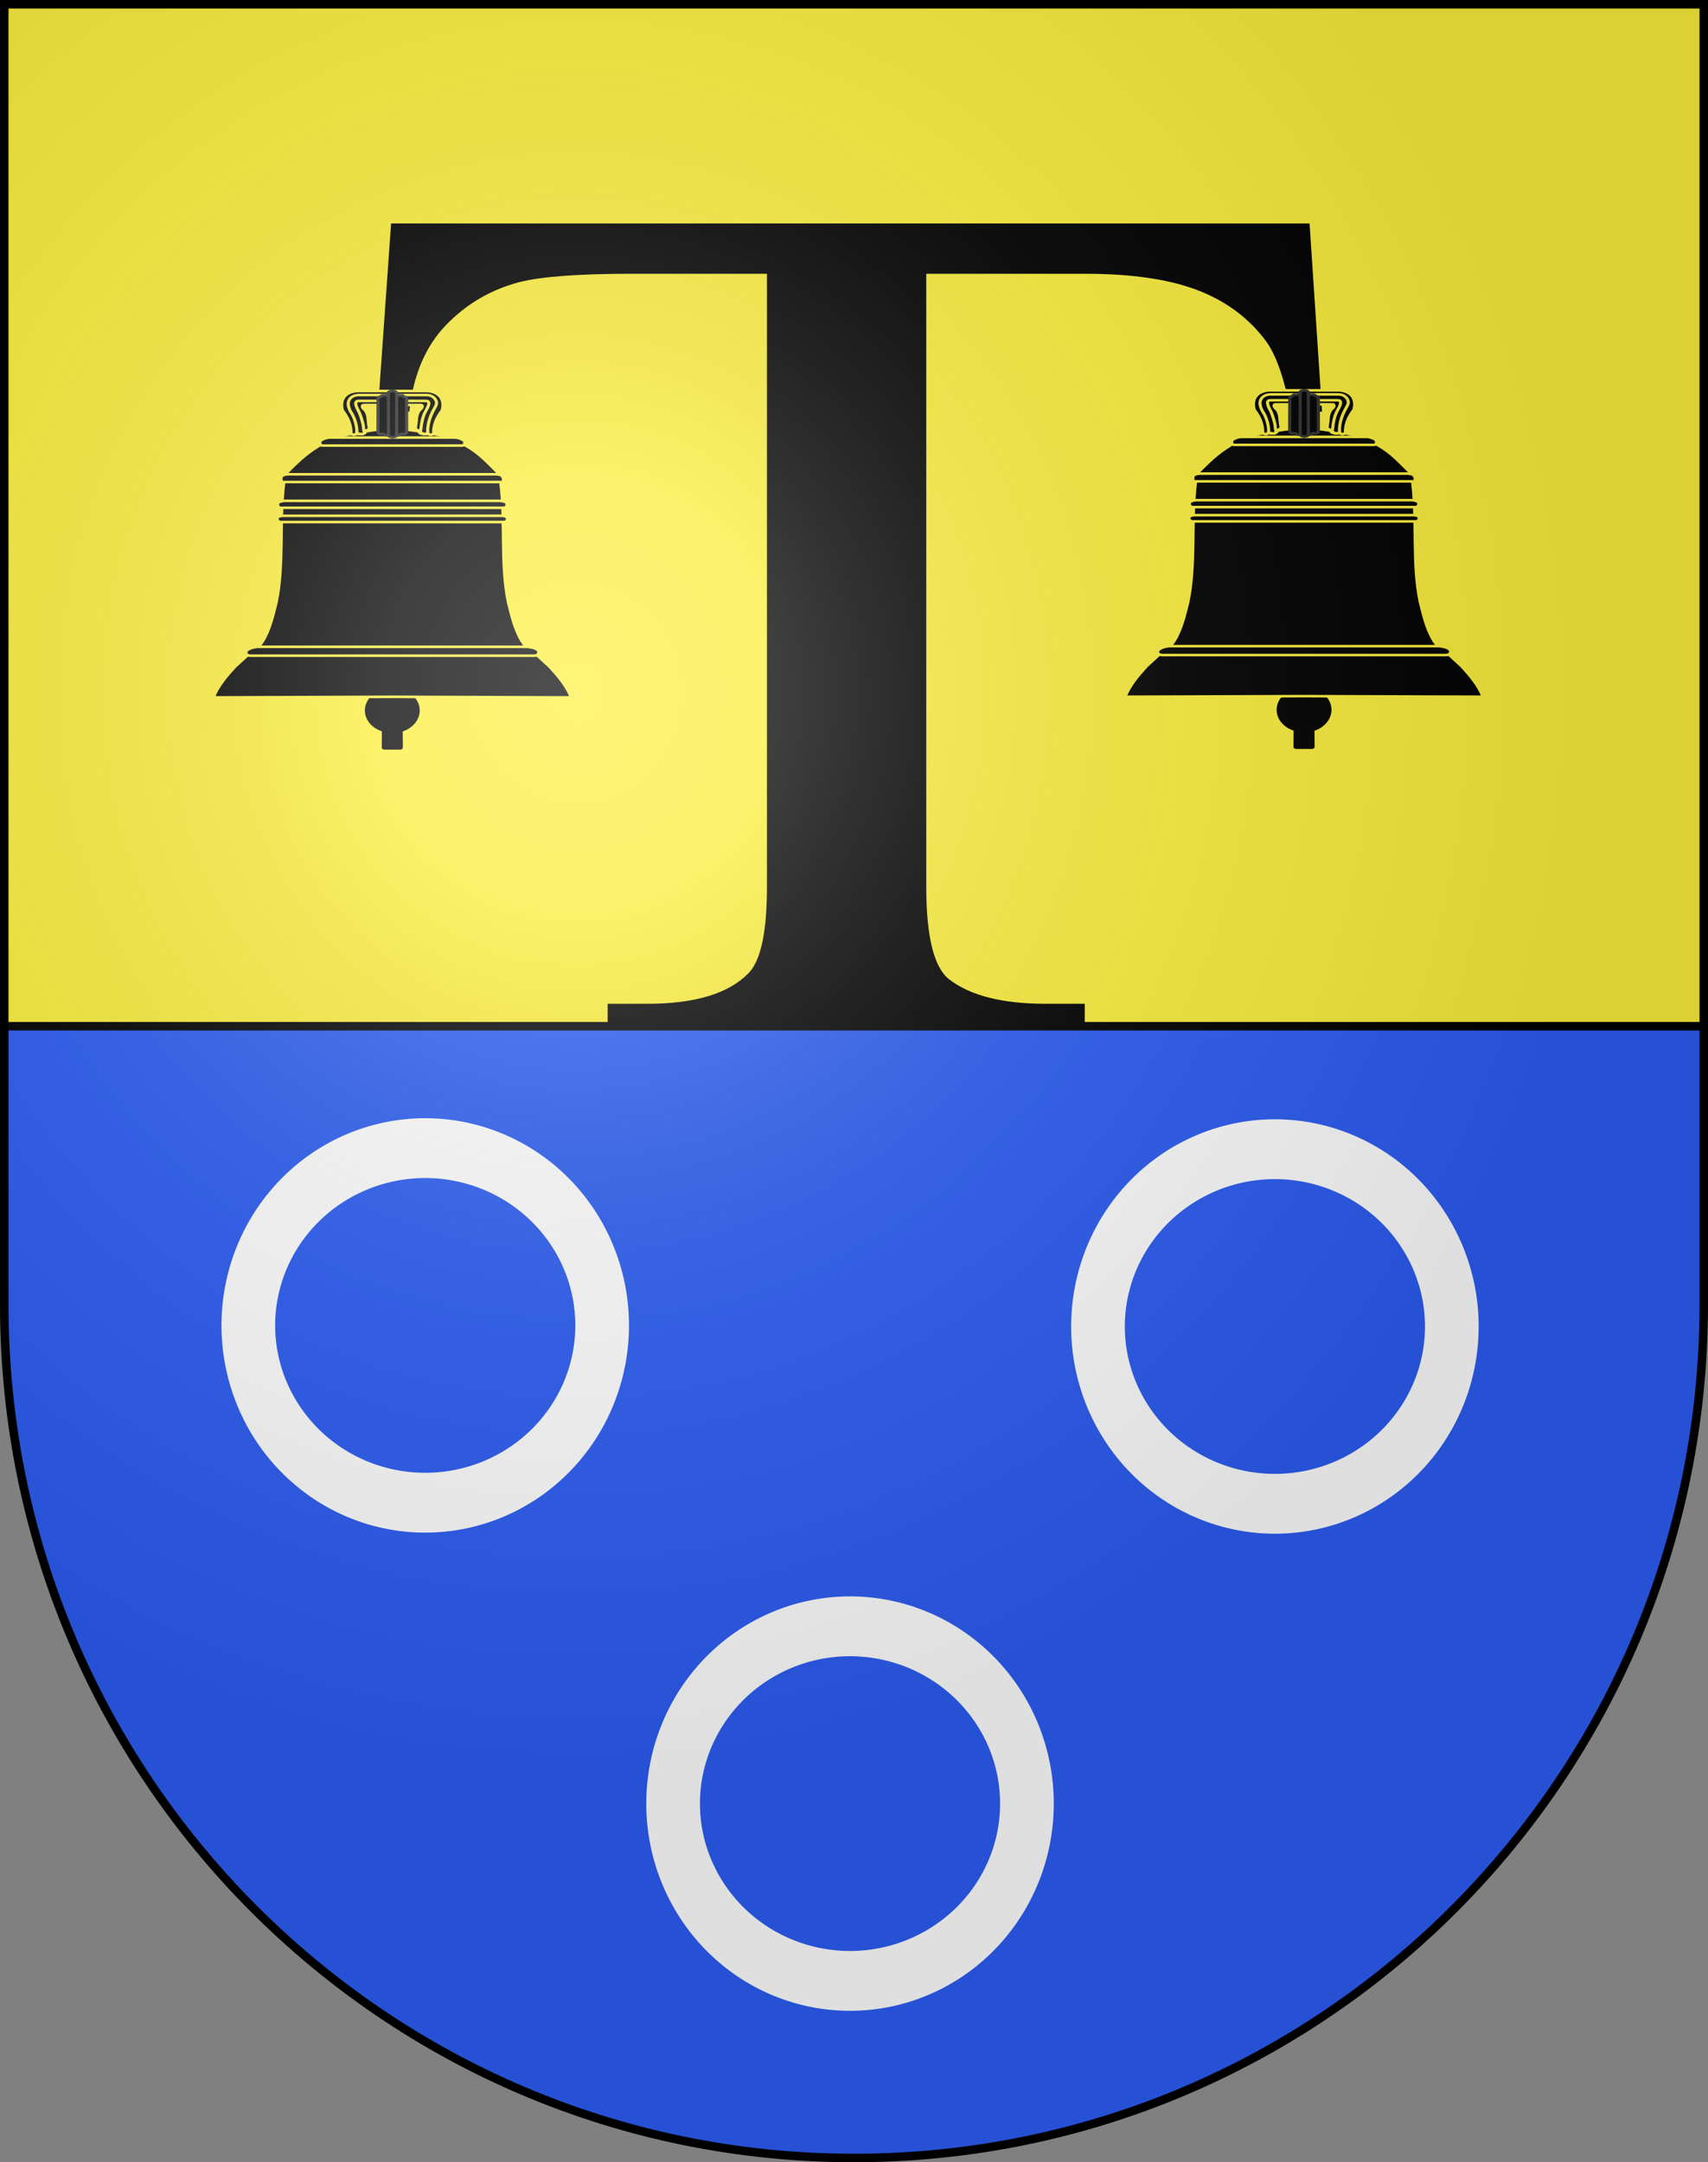 <?xml version="1.0" encoding="UTF-8" standalone="no"?>
<svg
   xmlns:dc="http://purl.org/dc/elements/1.1/"
   xmlns:cc="http://creativecommons.org/ns#"
   xmlns:rdf="http://www.w3.org/1999/02/22-rdf-syntax-ns#"
   xmlns:svg="http://www.w3.org/2000/svg"
   xmlns="http://www.w3.org/2000/svg"
   xmlns:xlink="http://www.w3.org/1999/xlink"
   xmlns:sodipodi="http://sodipodi.sourceforge.net/DTD/sodipodi-0.dtd"
   xmlns:inkscape="http://www.inkscape.org/namespaces/inkscape"
   version="1.0"
   width="603"
   height="763"
   id="svg20"
   sodipodi:docname="2302.svg">
  <rect width="100%" height="100%" fill="#808080" stroke="none"/>
  <sodipodi:namedview
     pagecolor="#ffffff"
     bordercolor="#666666"
     borderopacity="1"
     objecttolerance="10"
     gridtolerance="10"
     guidetolerance="10"
     inkscape:pageopacity="0"
     inkscape:pageshadow="2"
     inkscape:window-width="640"
     inkscape:window-height="480"
     id="namedview61" />
  <desc
     id="desc22">Coat of Arms of Canton of Freiburg (Fribourg)</desc>
  <defs
     id="defs29">
    <linearGradient
       id="linearGradient2893">
      <stop
         id="stop2895"
         style="stop-color:#ffffff;stop-opacity:0.314"
         offset="0" />
      <stop
         id="stop2897"
         style="stop-color:#ffffff;stop-opacity:0.251"
         offset="0.19" />
      <stop
         id="stop2901"
         style="stop-color:#6b6b6b;stop-opacity:0.125"
         offset="0.6" />
      <stop
         id="stop2899"
         style="stop-color:#000000;stop-opacity:0.125"
         offset="1" />
    </linearGradient>
    <radialGradient
       cx="858.042"
       cy="579.933"
       r="300"
       fx="858.042"
       fy="579.933"
       id="radialGradient3236"
       xlink:href="#linearGradient2893"
       gradientUnits="userSpaceOnUse"
       gradientTransform="matrix(1.215,0,0,1.267,-839.192,-490.489)" />
    <clipPath
       id="clipPath3791">
      <path
         d="m 1.5,1.5 0,458.868 C 1.5,626.678 135.815,761.5 301.5,761.5 467.185,761.5 601.5,626.678 601.5,460.368 l 0,-458.868 -600,0 z"
         id="path3793"
         style="fill:none;stroke:#000000;stroke-width:3;stroke-miterlimit:4;stroke-opacity:1;stroke-dasharray:none;display:inline" />
    </clipPath>
  </defs>
  <g
     id="layer1"
     style="display:inline">
    <path
       d="m 1.5,1.5 0,458.868 C 1.5,626.678 135.815,761.5 301.5,761.5 467.185,761.5 601.5,626.678 601.5,460.368 l 0,-458.868 -600,0 z"
       id="path1899"
       style="fill:#2b5df2;fill-opacity:1" />
    <rect
       width="862.846"
       height="421.736"
       x="-131.141"
       y="-59.609"
       clip-path="url(#clipPath3791)"
       id="rect3003"
       style="fill:#fcef3c;fill-opacity:1;fill-rule:nonzero;stroke:#000000;stroke-width:3;stroke-miterlimit:4;stroke-opacity:1;stroke-dasharray:none" />
    <g
       transform="matrix(4.166,0,0,2.969,-598.947,-938.711)"
       id="layer1-7">
      <path
         d="m 254.749,342.733 1.055,22.359 -2.672,0 c -0.516,-3.937 -1.219,-6.75 -2.109,-8.438 -1.453,-2.719 -3.387,-4.723 -5.801,-6.012 -2.414,-1.289 -5.59,-1.933 -9.527,-1.934 l -13.43,0 0,72.844 c -5e-5,5.859 0.633,9.516 1.898,10.969 1.781,1.969 4.523,2.953 8.227,2.953 l 3.305,0 0,2.602 -40.43,0 0,-2.602 3.375,0 c 4.031,10e-6 6.891,-1.219 8.578,-3.656 1.031,-1.5 1.547,-4.922 1.547,-10.266 l 0,-72.844 -11.461,0 c -4.453,9e-5 -7.617,0.328 -9.492,0.984 -2.438,0.891 -4.523,2.602 -6.258,5.133 -1.734,2.531 -2.766,5.953 -3.094,10.266 l -2.672,0 1.125,-22.359 77.836,0 z"
         id="text2383"
         style="font-size:144px;font-style:normal;font-variant:normal;font-weight:normal;font-stretch:normal;text-align:start;line-height:125%;writing-mode:lr-tb;text-anchor:start;fill:#000000;fill-opacity:1;stroke:none;font-family:Times New Roman;-inkscape-font-specification:Times New Roman" />
    </g>
    <g
       transform="matrix(0.292,0,0,0.241,56.897,119.611)"
       id="g3767"
       style="stroke-width:1;stroke-miterlimit:4;stroke-dasharray:none;display:inline">
      <g
         id="g16397"
         style="stroke-width:1;stroke-miterlimit:4;stroke-dasharray:none">
        <path
           d="m 264.949,575.717 -0.136,22.723 c 0,2.647 2.415,4.778 5.415,4.778 l 18.475,0 c 3,0 5.415,-2.131 5.415,-4.778 l -0.18,-22.544 c 12.043,-5.4 20.567,-17.673 20.567,-31.925 0,-14.012 -8.239,-26.112 -20.26,-31.944 l -0.127,-92.603 c 0,-2.647 -2.415,-4.778 -5.415,-4.778 l -18.475,0 c -3,0 -5.415,2.131 -5.415,4.778 l -0.057,93.048 c -12.026,5.292 -20.329,17.432 -20.329,31.499 0,14.217 8.346,26.254 20.522,31.746 z"
           id="rect6497"
           style="fill:#000000;fill-opacity:1;stroke:#fcef3c;stroke-width:3.769;stroke-miterlimit:4;stroke-opacity:1;stroke-dasharray:none" />
        <g
           id="g16389"
           style="fill:#000000;stroke:#fcef3c;stroke-width:3.769;stroke-miterlimit:4;stroke-opacity:1;stroke-dasharray:none">
          <path
             d="m 279.465,131.144 c 16.672,-0.19 50.395,7.987 70.471,12.776 7.692,1.576 9.847,6.829 14.148,9.477 16.443,10.122 25.399,20.493 43.183,42.606 2.551,4.052 2.114,11.557 3.587,16.218 5.657,58.164 -0.587,116.784 8.977,173.562 4.06,18.962 7.451,38.959 16.479,56.982 4.127,6.342 6.83,15.534 14.083,15.625 l 19.464,21.595 c 10.351,13.753 20.205,27.513 26.007,44.874 -72.376,-0.3 -144.752,-0.601 -216.399,-0.901 -71.647,0.3 -144.023,0.601 -216.399,0.901 5.802,-17.361 15.656,-31.121 26.007,-44.874 l 19.464,-21.595 c 7.253,-0.09 9.956,-9.282 14.083,-15.625 9.027,-18.022 12.419,-38.019 16.479,-56.982 9.564,-56.778 3.32,-115.398 8.977,-173.562 1.473,-4.66 1.036,-12.165 3.587,-16.218 17.785,-22.112 27.642,-31.583 43.183,-42.606 4.12,-2.922 6.456,-7.901 14.148,-9.477 20.076,-4.789 53.799,-12.967 70.471,-12.776 z"
             id="path2044"
             style="fill:#000000;fill-opacity:1;fill-rule:evenodd;stroke:#fcef3c;stroke-width:3.769;stroke-linecap:butt;stroke-linejoin:miter;stroke-miterlimit:4;stroke-opacity:1;stroke-dasharray:none" />
          <path
             d="m 117.127,450.779 324.676,0 c 3.642,0.137 15.431,1.982 14.766,8.227 0,2.647 -2.415,4.778 -5.415,4.778 l -343.378,0 c -3,0 -5.415,-2.131 -5.415,-4.778 0.308,-5.19 10.043,-8.127 14.766,-8.227 z"
             id="rect2937"
             style="fill:#000000;fill-opacity:1;stroke:#fcef3c;stroke-width:3.769;stroke-miterlimit:4;stroke-opacity:1;stroke-dasharray:none" />
          <path
             d="m 203.284,144.35 152.363,0 c 3,0 11.415,3.316 11.415,6.316 0,3 -0.415,5.415 -3.415,5.415 l -168.363,0 c -3,0 -3.415,-2.415 -3.415,-5.415 0,-3 8.415,-6.316 11.415,-6.316 z"
             id="rect2939"
             style="fill:#000000;fill-opacity:1;stroke:#fcef3c;stroke-width:3.769;stroke-miterlimit:4;stroke-opacity:1;stroke-dasharray:none" />
          <path
             d="m 154.141,198.127 250.649,0 c 2.829,0.382 8.87,0.083 9.097,8.173 0,1.765 -0.273,3.185 -3.097,3.185 l -262.649,0 c -2.823,0 -3.097,-1.421 -3.097,-3.185 -0.883,-6.635 2.883,-7.677 9.097,-8.173 z"
             id="rect2941"
             style="fill:#000000;fill-opacity:1;stroke:#fcef3c;stroke-width:3.769;stroke-miterlimit:4;stroke-opacity:1;stroke-dasharray:none" />
          <path
             d="m 149.363,236.988 260.205,0 c 3,0 8.514,1.847 8.514,4.141 l 0,1.911 c 0,2.294 -1.514,4.141 -4.514,4.141 l -268.205,0 c -3,0 -4.514,-1.847 -4.514,-4.141 l 0,-1.911 c 0,-2.294 5.514,-4.141 8.514,-4.141 z"
             id="rect2943"
             style="fill:#000000;fill-opacity:1;stroke:#fcef3c;stroke-width:3.769;stroke-miterlimit:4;stroke-opacity:1;stroke-dasharray:none" />
          <path
             d="m 146.726,258.915 265.479,0 c 3,0 6.514,1.705 6.514,3.822 l 0,0.637 c 0,2.118 -1.514,4.723 -4.514,4.723 l -269.479,0 c -3,0 -4.514,-2.606 -4.514,-4.723 l 0,-0.637 c 0,-2.118 3.514,-3.822 6.514,-3.822 z"
             id="rect2945"
             style="fill:#000000;fill-opacity:1;stroke:#fcef3c;stroke-width:3.769;stroke-miterlimit:4;stroke-opacity:1;stroke-dasharray:none" />
        </g>
      </g>
      <g
         id="g16381"
         style="fill:#000000;stroke:#fcef3c;stroke-width:3.769;stroke-miterlimit:4;stroke-dasharray:none">
        <g
           id="g16377"
           style="fill:#000000;stroke:#fcef3c;stroke-width:3.769;stroke-miterlimit:4;stroke-dasharray:none">
          <path
             d="m 279.465,96.69 33.237,0 c 5.04,-0.584 2.808,4.911 0.388,6.696 -3.079,3.836 -4.158,9.143 -4.404,13.69 -0.095,3.407 -1.138,11.152 -1.43,14.544 3.408,3.263 7.641,2.554 4.934,5.523 0.791,1.519 6.716,3.015 10.462,1.472 2.501,2.824 4.581,1.228 6.745,0.56 -0.157,-13.366 3.378,-23.477 10.305,-34.534 3.119,-13.411 -0.851,-26.492 -17.513,-28.455 l -42.724,0 -42.724,0 c -16.662,1.963 -20.633,15.044 -17.513,28.455 6.927,11.057 10.462,21.168 10.305,34.534 2.164,0.668 4.244,2.265 6.745,-0.56 3.746,1.543 9.671,0.047 10.462,-1.472 -2.707,-2.969 1.526,-2.26 4.934,-5.523 -0.292,-3.392 -1.336,-11.137 -1.43,-14.544 -0.246,-4.547 -1.325,-9.854 -4.404,-13.69 -2.42,-1.785 -4.652,-7.279 0.388,-6.696 l 33.237,0 z"
             id="path8293"
             style="fill:#000000;fill-opacity:1;fill-rule:evenodd;stroke:#fcef3c;stroke-width:3.769;stroke-linecap:butt;stroke-linejoin:miter;stroke-miterlimit:4;stroke-opacity:1;stroke-dasharray:none" />
          <path
             d="m 320.483,90.717 c 6.343,0.606 1.659,9.755 -1.309,16.502 -3.258,7.405 -4.56,18.574 -4.626,19.801 -0.046,1.642 -0.708,5.374 -0.849,7.009 -0.269,2.528 -0.299,2.664 1.741,3.936 -0.574,1.21 4.033,1.294 5.838,0.55 1.205,1.361 0.208,-0.523 1.251,-0.845 -0.818,-4.069 -0.003,-17.088 5.339,-30.148 2.148,-5.252 4.399,-9.37 4.901,-11.858 1.192,-5.901 -3.643,-13.554 -11.714,-13.554 l -83.18,0 c -8.03,0.946 -11.584,6.347 -11.714,12.917 -0.041,2.055 0.846,7.771 3.479,12.495 5.591,10.036 7.737,25.392 6.762,30.148 1.043,0.322 0.364,2.206 1.569,0.845 5.277,1.529 7.432,0.927 7.44,-1.566 0.002,-0.753 0.214,-1.49 -0.338,-2.921 -0.141,-1.635 -0.644,-5.368 -0.689,-7.009 -0.068,-1.248 -1.916,-11.02 -4.705,-18.963 -1.154,-3.287 -8.568,-16.964 -1.23,-17.34 l 82.036,0 z"
             id="path10091"
             style="fill:#000000;fill-opacity:1;fill-rule:evenodd;stroke:#fcef3c;stroke-width:3.769;stroke-linecap:butt;stroke-linejoin:miter;stroke-miterlimit:4;stroke-opacity:1;stroke-dasharray:none" />
        </g>
        <g
           id="g16373"
           style="fill:#000000;stroke:#313131;stroke-width:3.769;stroke-miterlimit:4;stroke-dasharray:none">
          <path
             d="m 279.465,142.963 c 2.341,-0.158 3.871,-2.383 6.214,-2.036 2.211,0.945 3.078,-1.463 4.633,-1.902 2.222,0.219 5.968,0.699 6.486,-2.236 0.194,-17.444 -0.234,-33.113 0,-50.504 -0.275,-0.718 -0.222,-1.172 -1.462,-1.068 -2.473,0.177 -2.258,-3.076 -4.745,-2.776 -2.12,0.416 -6.166,0.398 -5.708,-2.358 -0.412,-2.473 -2.755,-4.052 -5.419,-3.695 -2.663,-0.358 -5.006,1.222 -5.419,3.695 0.458,2.755 -3.588,2.774 -5.708,2.358 -2.487,-0.3 -2.271,2.952 -4.745,2.776 -1.24,-0.104 -1.187,0.35 -1.462,1.068 0.234,17.391 -0.194,33.06 0,50.504 0.518,2.935 4.264,2.456 6.486,2.236 1.555,0.438 2.422,2.847 4.633,1.902 2.343,-0.347 3.873,1.878 6.214,2.036 z"
             id="path6515"
             style="fill:#000000;fill-opacity:1;fill-rule:evenodd;stroke:#313131;stroke-width:3.769;stroke-linecap:butt;stroke-linejoin:miter;stroke-miterlimit:4;stroke-opacity:1;stroke-dasharray:none" />
          <rect
             width="9.91"
             height="67.726"
             rx="4.955"
             ry="3.185"
             x="274.789"
             y="76.186"
             id="rect10083"
             style="fill:#000000;fill-opacity:1;stroke:#313131;stroke-width:3.769;stroke-miterlimit:4;stroke-opacity:1;stroke-dasharray:none" />
        </g>
      </g>
    </g>
    <g
       transform="matrix(0.292,0,0,0.241,378.788,119.376)"
       id="g3767-4"
       style="stroke-width:1;stroke-miterlimit:4;stroke-dasharray:none;display:inline">
      <g
         id="g16397-0"
         style="stroke-width:1;stroke-miterlimit:4;stroke-dasharray:none">
        <path
           d="m 264.949,575.717 -0.136,22.723 c 0,2.647 2.415,4.778 5.415,4.778 l 18.475,0 c 3,0 5.415,-2.131 5.415,-4.778 l -0.18,-22.544 c 12.043,-5.4 20.567,-17.673 20.567,-31.925 0,-14.012 -8.239,-26.112 -20.26,-31.944 l -0.127,-92.603 c 0,-2.647 -2.415,-4.778 -5.415,-4.778 l -18.475,0 c -3,0 -5.415,2.131 -5.415,4.778 l -0.057,93.048 c -12.026,5.292 -20.329,17.432 -20.329,31.499 0,14.217 8.346,26.254 20.522,31.746 z"
           id="rect6497-9"
           style="fill:#000000;fill-opacity:1;stroke:#fcef3c;stroke-width:3.769;stroke-miterlimit:4;stroke-opacity:1;stroke-dasharray:none" />
        <g
           id="g16389-4"
           style="fill:#000000;stroke:#fcef3c;stroke-width:3.769;stroke-miterlimit:4;stroke-opacity:1;stroke-dasharray:none">
          <path
             d="m 279.465,131.144 c 16.672,-0.19 50.395,7.987 70.471,12.776 7.692,1.576 9.847,6.829 14.148,9.477 16.443,10.122 25.399,20.493 43.183,42.606 2.551,4.052 2.114,11.557 3.587,16.218 5.657,58.164 -0.587,116.784 8.977,173.562 4.06,18.962 7.451,38.959 16.479,56.982 4.127,6.342 6.83,15.534 14.083,15.625 l 19.464,21.595 c 10.351,13.753 20.205,27.513 26.007,44.874 -72.376,-0.3 -144.752,-0.601 -216.399,-0.901 -71.647,0.3 -144.023,0.601 -216.399,0.901 5.802,-17.361 15.656,-31.121 26.007,-44.874 l 19.464,-21.595 c 7.253,-0.09 9.956,-9.282 14.083,-15.625 9.027,-18.022 12.419,-38.019 16.479,-56.982 9.564,-56.778 3.32,-115.398 8.977,-173.562 1.473,-4.66 1.036,-12.165 3.587,-16.218 17.785,-22.112 27.642,-31.583 43.183,-42.606 4.12,-2.922 6.456,-7.901 14.148,-9.477 20.076,-4.789 53.799,-12.967 70.471,-12.776 z"
             id="path2044-8"
             style="fill:#000000;fill-opacity:1;fill-rule:evenodd;stroke:#fcef3c;stroke-width:3.769;stroke-linecap:butt;stroke-linejoin:miter;stroke-miterlimit:4;stroke-opacity:1;stroke-dasharray:none" />
          <path
             d="m 117.127,450.779 324.676,0 c 3.642,0.137 15.431,1.982 14.766,8.227 0,2.647 -2.415,4.778 -5.415,4.778 l -343.378,0 c -3,0 -5.415,-2.131 -5.415,-4.778 0.308,-5.19 10.043,-8.127 14.766,-8.227 z"
             id="rect2937-8"
             style="fill:#000000;fill-opacity:1;stroke:#fcef3c;stroke-width:3.769;stroke-miterlimit:4;stroke-opacity:1;stroke-dasharray:none" />
          <path
             d="m 203.284,144.35 152.363,0 c 3,0 11.415,3.316 11.415,6.316 0,3 -0.415,5.415 -3.415,5.415 l -168.363,0 c -3,0 -3.415,-2.415 -3.415,-5.415 0,-3 8.415,-6.316 11.415,-6.316 z"
             id="rect2939-2"
             style="fill:#000000;fill-opacity:1;stroke:#fcef3c;stroke-width:3.769;stroke-miterlimit:4;stroke-opacity:1;stroke-dasharray:none" />
          <path
             d="m 154.141,198.127 250.649,0 c 2.829,0.382 8.87,0.083 9.097,8.173 0,1.765 -0.273,3.185 -3.097,3.185 l -262.649,0 c -2.823,0 -3.097,-1.421 -3.097,-3.185 -0.883,-6.635 2.883,-7.677 9.097,-8.173 z"
             id="rect2941-4"
             style="fill:#000000;fill-opacity:1;stroke:#fcef3c;stroke-width:3.769;stroke-miterlimit:4;stroke-opacity:1;stroke-dasharray:none" />
          <path
             d="m 149.363,236.988 260.205,0 c 3,0 8.514,1.847 8.514,4.141 l 0,1.911 c 0,2.294 -1.514,4.141 -4.514,4.141 l -268.205,0 c -3,0 -4.514,-1.847 -4.514,-4.141 l 0,-1.911 c 0,-2.294 5.514,-4.141 8.514,-4.141 z"
             id="rect2943-5"
             style="fill:#000000;fill-opacity:1;stroke:#fcef3c;stroke-width:3.769;stroke-miterlimit:4;stroke-opacity:1;stroke-dasharray:none" />
          <path
             d="m 146.726,258.915 265.479,0 c 3,0 6.514,1.705 6.514,3.822 l 0,0.637 c 0,2.118 -1.514,4.723 -4.514,4.723 l -269.479,0 c -3,0 -4.514,-2.606 -4.514,-4.723 l 0,-0.637 c 0,-2.118 3.514,-3.822 6.514,-3.822 z"
             id="rect2945-5"
             style="fill:#000000;fill-opacity:1;stroke:#fcef3c;stroke-width:3.769;stroke-miterlimit:4;stroke-opacity:1;stroke-dasharray:none" />
        </g>
      </g>
      <g
         id="g16381-1"
         style="fill:#000000;stroke:#fcef3c;stroke-width:3.769;stroke-miterlimit:4;stroke-dasharray:none">
        <g
           id="g16377-7"
           style="fill:#000000;stroke:#fcef3c;stroke-width:3.769;stroke-miterlimit:4;stroke-dasharray:none">
          <path
             d="m 279.465,96.69 33.237,0 c 5.04,-0.584 2.808,4.911 0.388,6.696 -3.079,3.836 -4.158,9.143 -4.404,13.69 -0.095,3.407 -1.138,11.152 -1.43,14.544 3.408,3.263 7.641,2.554 4.934,5.523 0.791,1.519 6.716,3.015 10.462,1.472 2.501,2.824 4.581,1.228 6.745,0.56 -0.157,-13.366 3.378,-23.477 10.305,-34.534 3.119,-13.411 -0.851,-26.492 -17.513,-28.455 l -42.724,0 -42.724,0 c -16.662,1.963 -20.633,15.044 -17.513,28.455 6.927,11.057 10.462,21.168 10.305,34.534 2.164,0.668 4.244,2.265 6.745,-0.56 3.746,1.543 9.671,0.047 10.462,-1.472 -2.707,-2.969 1.526,-2.26 4.934,-5.523 -0.292,-3.392 -1.336,-11.137 -1.43,-14.544 -0.246,-4.547 -1.325,-9.854 -4.404,-13.69 -2.42,-1.785 -4.652,-7.279 0.388,-6.696 l 33.237,0 z"
             id="path8293-1"
             style="fill:#000000;fill-opacity:1;fill-rule:evenodd;stroke:#fcef3c;stroke-width:3.769;stroke-linecap:butt;stroke-linejoin:miter;stroke-miterlimit:4;stroke-opacity:1;stroke-dasharray:none" />
          <path
             d="m 320.483,90.717 c 6.343,0.606 1.659,9.755 -1.309,16.502 -3.258,7.405 -4.56,18.574 -4.626,19.801 -0.046,1.642 -0.708,5.374 -0.849,7.009 -0.269,2.528 -0.299,2.664 1.741,3.936 -0.574,1.21 4.033,1.294 5.838,0.55 1.205,1.361 0.208,-0.523 1.251,-0.845 -0.818,-4.069 -0.003,-17.088 5.339,-30.148 2.148,-5.252 4.399,-9.37 4.901,-11.858 1.192,-5.901 -3.643,-13.554 -11.714,-13.554 l -83.18,0 c -8.03,0.946 -11.584,6.347 -11.714,12.917 -0.041,2.055 0.846,7.771 3.479,12.495 5.591,10.036 7.737,25.392 6.762,30.148 1.043,0.322 0.364,2.206 1.569,0.845 5.277,1.529 7.432,0.927 7.44,-1.566 0.002,-0.753 0.214,-1.49 -0.338,-2.921 -0.141,-1.635 -0.644,-5.368 -0.689,-7.009 -0.068,-1.248 -1.916,-11.02 -4.705,-18.963 -1.154,-3.287 -8.568,-16.964 -1.23,-17.34 l 82.036,0 z"
             id="path10091-1"
             style="fill:#000000;fill-opacity:1;fill-rule:evenodd;stroke:#fcef3c;stroke-width:3.769;stroke-linecap:butt;stroke-linejoin:miter;stroke-miterlimit:4;stroke-opacity:1;stroke-dasharray:none" />
        </g>
        <g
           id="g16373-5"
           style="fill:#000000;stroke:#313131;stroke-width:3.769;stroke-miterlimit:4;stroke-dasharray:none">
          <path
             d="m 279.465,142.963 c 2.341,-0.158 3.871,-2.383 6.214,-2.036 2.211,0.945 3.078,-1.463 4.633,-1.902 2.222,0.219 5.968,0.699 6.486,-2.236 0.194,-17.444 -0.234,-33.113 0,-50.504 -0.275,-0.718 -0.222,-1.172 -1.462,-1.068 -2.473,0.177 -2.258,-3.076 -4.745,-2.776 -2.12,0.416 -6.166,0.398 -5.708,-2.358 -0.412,-2.473 -2.755,-4.052 -5.419,-3.695 -2.663,-0.358 -5.006,1.222 -5.419,3.695 0.458,2.755 -3.588,2.774 -5.708,2.358 -2.487,-0.3 -2.271,2.952 -4.745,2.776 -1.24,-0.104 -1.187,0.35 -1.462,1.068 0.234,17.391 -0.194,33.06 0,50.504 0.518,2.935 4.264,2.456 6.486,2.236 1.555,0.438 2.422,2.847 4.633,1.902 2.343,-0.347 3.873,1.878 6.214,2.036 z"
             id="path6515-2"
             style="fill:#000000;fill-opacity:1;fill-rule:evenodd;stroke:#313131;stroke-width:3.769;stroke-linecap:butt;stroke-linejoin:miter;stroke-miterlimit:4;stroke-opacity:1;stroke-dasharray:none" />
          <rect
             width="9.91"
             height="67.726"
             rx="4.955"
             ry="3.185"
             x="274.789"
             y="76.186"
             id="rect10083-7"
             style="fill:#000000;fill-opacity:1;stroke:#313131;stroke-width:3.769;stroke-miterlimit:4;stroke-opacity:1;stroke-dasharray:none" />
        </g>
      </g>
    </g>
    <path
       d="m -204.162,261.536 a 154.984,139.337 0 1 1 -309.969,0 154.984,139.337 0 1 1 309.969,0 z"
       transform="matrix(0.403,0,0,0.449,294.863,350.279)"
       id="path3952"
       style="fill:#2b5df2;fill-opacity:1;fill-rule:nonzero;stroke:#ffffff;stroke-width:47.025;stroke-miterlimit:4;stroke-opacity:1;stroke-dasharray:none" />
    <path
       d="m -204.162,261.536 a 154.984,139.337 0 1 1 -309.969,0 154.984,139.337 0 1 1 309.969,0 z"
       transform="matrix(0.403,0,0,0.449,594.832,350.66)"
       id="path3952-1"
       style="fill:#2b5df2;fill-opacity:1;fill-rule:nonzero;stroke:#ffffff;stroke-width:47.025;stroke-miterlimit:4;stroke-opacity:1;stroke-dasharray:none;display:inline" />
    <path
       d="m -204.162,261.536 a 154.984,139.337 0 1 1 -309.969,0 154.984,139.337 0 1 1 309.969,0 z"
       transform="matrix(0.403,0,0,0.449,444.832,519.017)"
       id="path3952-4"
       style="fill:#2b5df2;fill-opacity:1;fill-rule:nonzero;stroke:#ffffff;stroke-width:47.025;stroke-miterlimit:4;stroke-opacity:1;stroke-dasharray:none;display:inline" />
  </g>
  <g
     id="layer2"
     style="display:inline" />
  <g
     id="layer3"
     style="display:inline">
    <path
       d="m 1.5,1.5 0,458.868 C 1.5,626.679 135.815,761.5 301.5,761.5 467.185,761.5 601.5,626.679 601.5,460.368 L 601.5,1.5 1.5,1.5 z"
       id="path2346"
       style="fill:url(#radialGradient3236);fill-opacity:1" />
  </g>
  <g
     id="layer4"
     style="display:inline">
    <path
       d="m 1.5,1.5 0,458.868 C 1.5,626.679 135.815,761.5 301.5,761.5 467.185,761.5 601.5,626.679 601.5,460.368 L 601.5,1.5 1.5,1.5 z"
       id="path3239"
       style="fill:none;stroke:#000000;stroke-width:3;stroke-miterlimit:4;stroke-opacity:1;stroke-dasharray:none" />
  </g>
</svg>

